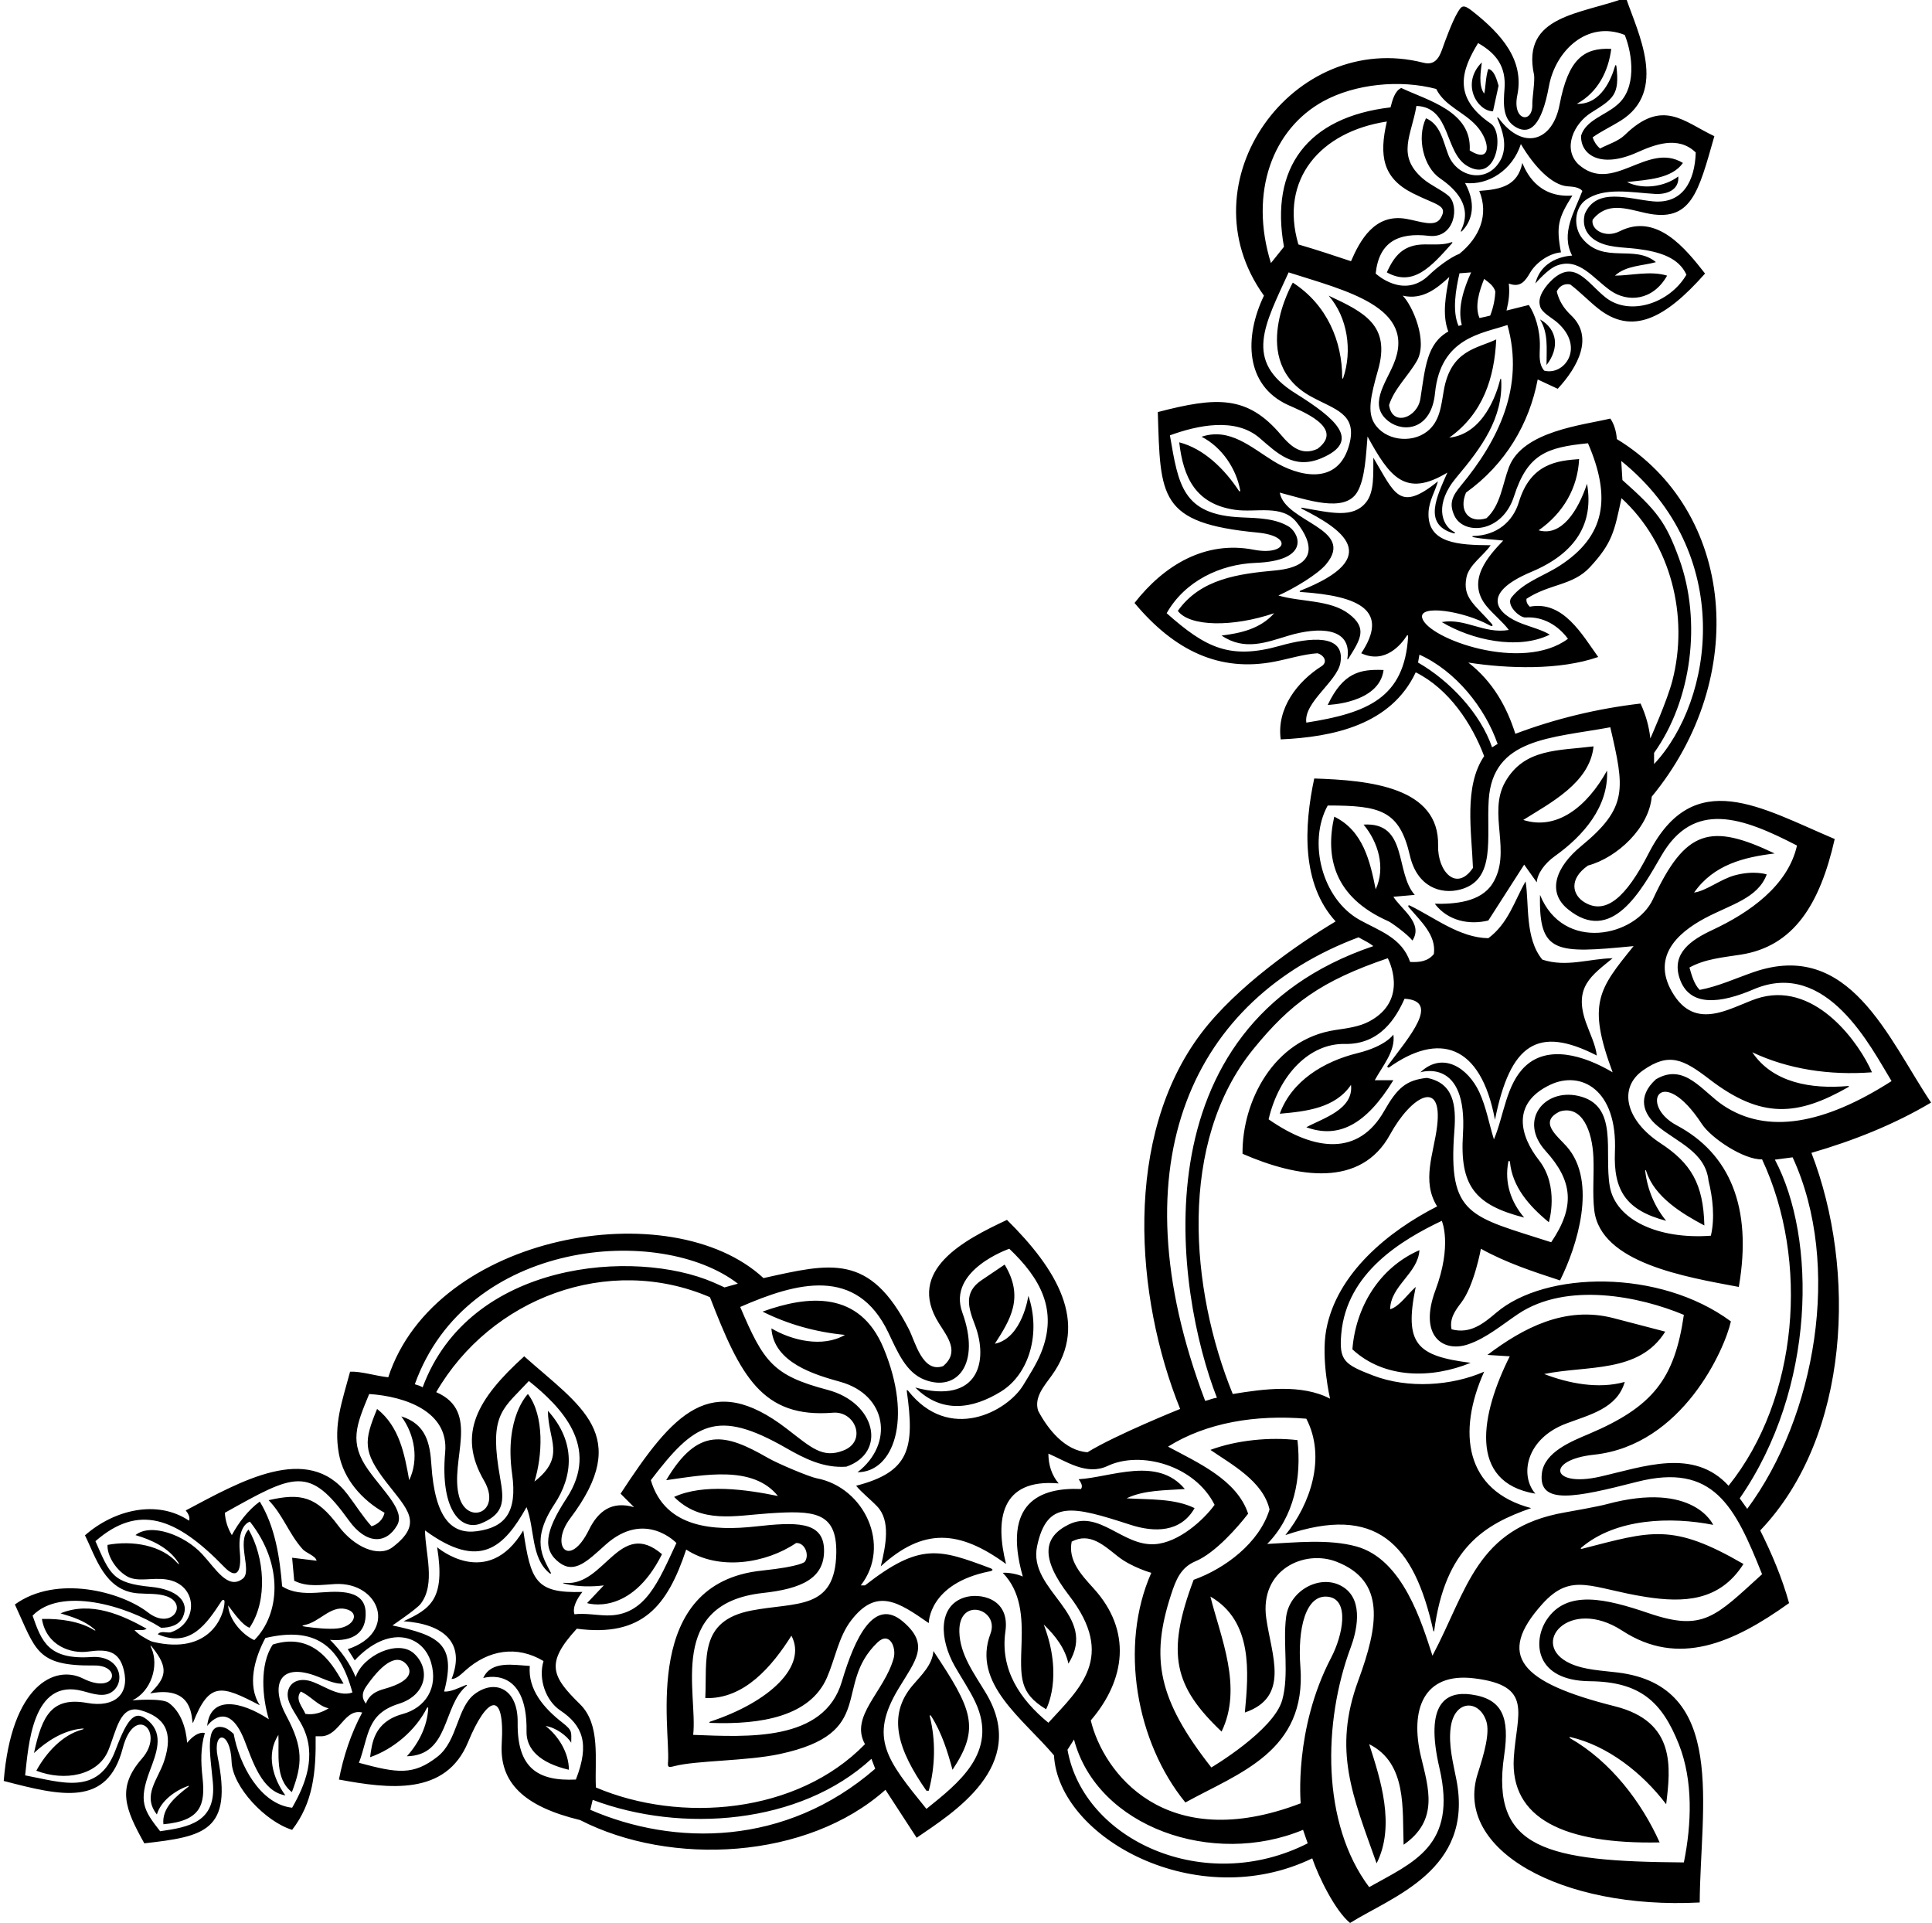 <?xml version="1.0" encoding="UTF-8"?>
<svg xmlns="http://www.w3.org/2000/svg" xmlns:xlink="http://www.w3.org/1999/xlink" width="415pt" height="413pt" viewBox="0 0 415 413" version="1.1">
<g id="surface1">
<path style=" stroke:none;fill-rule:nonzero;fill:rgb(0%,0%,0%);fill-opacity:1;" d="M 389.102 247.602 C 398.102 245 406.898 241.5 414.801 236.801 C 405.57 223.023 397.301 201.637 376.676 208.785 C 372.82 210.121 369.023 211.871 365.102 212.602 C 363.898 211.398 363.398 209.5 362.898 207.801 C 366.23 205.949 370.129 205.621 373.918 205.031 C 385.238 203.27 390.906 194.328 394.102 180.199 C 378.25 173.5 363.805 164.383 354.137 183.273 C 349.254 192.82 344.914 196.492 340.406 193.82 C 337.695 192.215 336.965 188.777 341.102 185.898 C 347.398 184.199 354.199 177.801 354.801 171.102 C 375.887 145.492 372.691 109.777 347.301 94.301 C 347.199 92.699 346.699 91 345.898 89.898 C 340.055 91.309 327.086 92.562 324.129 100.328 C 322.715 104.051 322.332 108.559 319.301 111.301 C 315.547 112.484 313.258 109.746 314.898 105.801 C 323.398 99.699 328.5 91 330.301 81.5 L 334.602 83.5 C 339 78.75 342.367 72.363 337.5 67.75 C 335.871 66.203 334.879 64.602 334.398 62.602 C 334.898 61.5 336 60.801 337.301 61.102 C 339.367 62.664 341.238 64.625 343.258 66.238 C 350.516 72.039 357.574 68.574 366.25 58.75 C 362.086 53.438 355.898 45.629 347.898 49.676 C 344.742 51.27 341.664 49.242 342.102 47.199 C 345.234 43.234 349.352 44.836 353.473 45.75 C 363.328 47.934 364.809 41.297 368.25 29.25 C 361.672 26.152 357.156 21.043 349 29 C 347.613 30.352 345.32 31.031 343.699 31.898 C 342.898 31.199 342.398 30.398 342.102 29.5 C 343.938 28.195 346.074 27.195 348.059 25.965 C 358.367 19.574 351.789 7.012 349.25 -0.5 C 339.605 3.102 326.785 3.211 329.5 16 C 329.762 17.227 329.109 21.121 329.148 22.375 C 329.293 26.66 324.785 26.023 325.918 20.48 C 327.465 12.91 322.566 7.352 316.25 2.375 C 314.32 0.855 313.961 1.23 313.125 2.625 C 311.895 4.68 310.34 8.996 309.75 10.672 C 309.051 12.66 308.031 14.051 305.758 13.473 C 277.867 6.359 253.949 39.105 271.5 63.5 C 267.23 72.383 267.438 82.734 276.637 86.961 C 279.309 88.191 289.066 91.852 283 96.398 C 279.613 97.969 277.289 95.914 275.188 93.43 C 267.93 84.84 261.34 85.211 248.699 88.5 C 249.27 106.754 248.852 112.355 270.148 114.387 C 277.918 115.129 276.262 119.414 269.312 118.066 C 258.867 116.039 250.023 121.402 243.699 129.5 C 252.285 139.773 261.988 144.41 273.82 142.094 C 276.938 141.484 279.969 140.508 283 140.301 C 284.199 140.602 285.301 142 284 143 C 278.602 146.398 274.199 152.199 275.102 158.801 C 286.301 158.301 298.801 155.699 304.102 144.398 C 311.301 148 316.199 155.5 318.801 162.398 C 314.398 168.898 316.102 178.602 316.398 186.398 C 312.875 191.625 308.781 187.184 308.91 181.625 C 309.199 169.059 294.234 167.578 282.301 167.199 C 280.102 177.5 279.5 189.801 286.898 197.898 C 278.898 202.68 265.664 211.828 258.035 221.902 C 241.23 244.098 243.762 278.484 253.5 302.602 C 253.5 302.602 239.75 308.125 233.602 311.898 C 228.801 311.602 225.102 307 223 303 C 222.102 300.148 224.184 297.805 225.91 295.422 C 234.109 284.113 226.844 272.414 216.301 262 C 207.176 266.273 194.48 272.809 201.699 284.23 C 203.633 287.285 206.125 290.398 202.602 293.398 C 198.156 294.988 196.594 288.141 195.242 285.504 C 186.82 269.055 178.461 271.285 164 274.5 C 144.164 256.098 93.504 264.902 83.398 295.801 C 80.602 295.5 77.602 294.5 75.199 294.602 C 73.457 301.141 71.629 305.871 72.801 312.262 C 73.793 317.668 77.758 322.191 82.602 324.902 C 82.301 326.301 81.199 327.402 79.801 327.801 C 77.992 325.809 76.422 323.281 74.652 320.949 C 66.129 309.746 51.535 318.238 39.898 324.402 C 40.398 325 40.898 325.902 40.602 326.598 C 33.75 322 24.5 324.25 18.25 329.75 C 20.562 334.371 22.484 341.664 29.629 342.207 C 31.656 342.363 33.82 342.191 35.652 342.789 C 40.602 344.402 36.902 350.273 31.797 346.316 C 25.988 341.816 12.125 338.152 3.199 344.598 C 7.758 354.434 7.73 357.84 20.25 357.703 C 26.281 357.637 24.914 364.035 17.816 360.492 C 11.738 357.461 2.449 362.02 0.801 382.5 C 13.25 385.75 23.062 388.117 26.367 375.465 C 28.887 365.828 35.609 371.852 30.465 377.73 C 25.02 383.953 26.879 388.52 31 395.898 C 43.945 394.434 50 393.25 46.766 377.387 C 45.605 371.684 49.5 371.539 49.75 378.379 C 49.949 383.785 57.027 391.246 62.75 393 C 67.25 387.199 67.898 380.602 67.801 372.898 L 69.199 372.898 C 73 372.602 74 366.898 77.801 367.801 C 75.398 372.301 73.801 377.102 72.801 382.199 C 83.527 384.188 95.754 385.77 100.547 374.145 C 104.512 364.535 108.484 362.547 107.773 374.5 C 107.281 382.816 112.453 387.969 124.602 390.898 C 144.102 400.898 173.398 399.398 190.199 384.398 L 196.898 394.699 C 204.594 389.41 221.145 379.297 211.801 363.668 C 209.301 359.488 206.184 355.387 206.07 350.469 C 205.891 342.809 214.77 345.543 212.754 350.879 C 208.715 361.586 219.801 369.156 226.398 377 C 227.375 394.75 257.074 411.09 281.875 399.125 C 283.25 403.125 286.801 410.398 290 413 C 299.086 407.309 316.617 401.664 312.844 382.258 C 312.121 378.535 311.102 374.762 311.617 370.98 C 312.438 365 317.711 364.992 319.25 369.625 C 320.086 372.141 318.801 376.633 317.43 380.895 C 312.16 397.281 335.391 410.145 365.102 408.602 C 365.234 388.012 371.105 362.121 347.52 359.211 C 344.023 358.777 340.402 358.668 337.355 357.297 C 328.246 353.203 337.016 342.77 348.469 350.23 C 360.512 358.078 372.254 352.922 384.301 344.301 C 382.801 338.902 380.602 333.699 378.102 328.699 C 397.5 308.398 398.801 272.699 389.102 247.602 Z M 355.301 164.102 L 355.301 161.699 C 363.375 150.41 365.578 133.445 360.688 120 C 357.805 112.074 355.906 109.684 348.5 103.102 L 348.25 99 C 372.758 118.84 368.156 150.367 355.301 164.102 Z M 348.301 107 C 358.977 116.793 362.801 132.422 359.23 146.199 C 358.098 150.562 354.5 158.602 354.5 158.602 C 354.199 155.898 353.5 153.5 352.398 151.102 C 343 152.199 334 154.398 325.5 157.602 C 323.699 151.898 320.699 146.398 315.398 142.301 C 323.801 143.602 335 144 343.301 141.102 C 339.898 136.398 335.801 128.898 328.602 130.301 C 328.102 129.801 327.801 129.301 327.898 128.602 C 332.883 125.34 337.809 125.812 341.512 121.828 C 346.395 116.562 346.773 114.062 348.301 107 Z M 317.5 9.25 C 321.48 11.523 323.535 14.352 323.176 19.066 C 322.93 22.254 322.684 25.754 325.77 27.398 C 328.613 28.914 331.145 27.094 332.719 18.504 C 334.105 10.922 340.926 4.312 349 7.5 C 350.699 11.699 351.648 19.125 347.25 22.625 C 344.852 24.727 340.625 25.824 339.625 29.125 C 339.457 33.156 343.676 36.301 351.625 32.75 C 355.273 31.121 360.418 29.027 364.25 32.75 C 364.059 38.965 361.414 43.812 355.125 43.25 C 349.93 42.785 342.887 40.086 340.398 46 C 339.898 48.199 340.5 50.102 342.5 51.5 C 345.133 53.238 348.488 53.059 351.617 53.445 C 356.703 54.074 360.617 55.406 362.25 59 C 358.629 65.207 349.996 67.973 344.855 63.863 C 340.926 60.719 338.309 55.688 333.5 60 C 332 61.398 330.199 63.699 330.801 65.699 C 331.051 67.109 333.383 68.266 334.5 69.25 C 340.578 74.602 336 80.75 331.699 79.602 C 330.492 78.191 330.727 76.383 330.766 74.496 C 330.852 70.746 329.703 67.453 328.398 65.5 L 323.602 66.699 C 324.125 64.5 324.301 63 324.102 60.898 C 326.645 61.871 327.676 60.27 328.703 58.523 C 329.871 56.539 332.547 54.461 335.301 54.199 C 334.227 48.547 334.727 46.785 337.75 42 C 330.188 42.562 327.727 36.711 327 35 C 326 39.898 322.41 40.688 317.75 41 C 319.852 46.102 317.84 50.977 313.5 54.5 C 311.414 55.316 308.547 57.539 306.992 59.055 C 301.508 64.418 295.5 58.75 295.5 58.75 C 296.227 51.852 300.484 49.891 306.934 50.652 C 312.523 51.312 313.613 44.062 311.062 41.984 C 309.469 40.68 307.285 39.77 305.668 38.387 C 299.852 33.406 303.238 28.996 304.25 22.75 C 311.699 23.027 310.227 32.734 315.176 35.648 C 321.574 39.414 323.188 28.562 320.219 26.539 C 311.891 20.855 313.98 15.012 317.5 9.25 Z M 321.199 62.602 C 321.145 64.086 320.812 66 320.094 67.785 C 319.5 67.938 318.688 68.125 317.801 68.301 C 316.699 65.699 317.801 62.398 318.801 59.898 C 319.801 60.699 320.801 61.301 321.199 62.602 Z M 314 69.801 L 313.301 70 C 311.898 66.801 312.699 62.199 313.5 58.699 L 316 58.5 C 314.5 61.801 313 66.102 314 69.801 Z M 311.102 71.199 C 306.445 73.812 306.145 78.965 305.105 85.633 C 304.465 89.738 299.051 91.719 298.375 87 C 299.492 83.48 302.457 80.789 304.352 77.512 C 306.781 73.297 303.414 65.613 301.301 63.5 C 305.602 64.5 308.699 61.898 311.301 59.5 C 310.602 63.102 309.699 67.602 311.102 71.199 Z M 303.457 41.5 C 308.594 44.094 311.137 44.047 309.453 46.855 C 308.234 48.883 305.164 47.543 302.016 46.996 C 295.25 45.828 292.117 51.676 290.199 56.102 C 286.898 55 282.699 53.602 278.898 52.5 C 274.785 38.477 283.656 28.266 297.898 26.102 C 296.219 33.383 296.957 38.219 303.457 41.5 Z M 284.25 21.75 C 291.078 18.008 300.738 17.039 308.5 19.102 C 310.355 22.809 314.355 23.938 317.16 27.031 C 320.238 30.426 320.398 35.289 315.699 32.301 C 316.199 23.898 306.699 21.602 301 18.898 C 299.602 19.5 299.102 21.5 298.688 23.062 C 280.867 25.145 272.719 36.051 275.801 53 L 273 56.5 C 268.258 41.27 273.398 27.695 284.25 21.75 Z M 279.695 109.301 C 287.836 113.43 297.762 119.59 279.285 126.871 C 279.094 126.949 279.152 127.129 279.375 127.141 C 292.336 127.984 298.398 131.281 292.398 140.301 C 297.594 142.723 301.066 138.27 302.145 136.598 C 302.379 136.23 302.477 136.504 302.465 136.754 C 301.664 149.863 293.789 153.129 280.602 155.199 C 279.98 150.871 287.203 146.398 287.918 142.371 C 289.047 136.035 281.281 136.906 274.98 138.688 C 264.246 141.727 259.02 139.184 250.602 131.699 C 254.527 124.766 262.156 121.18 269.691 120.891 C 281.105 120.449 279.332 114.949 277 113.199 C 274.031 111.32 270.301 111.277 266.621 111.117 C 253.941 110.57 253.133 104.086 251.301 93.5 C 257.156 91.363 265.348 89.57 270.566 94.066 C 274.363 97.336 277.906 100.941 283.883 98.395 C 292.629 94.664 286.742 89.77 278.254 84.469 C 267.078 77.488 271.668 69.789 276.801 58.5 C 288.945 62.41 304.57 65.914 299.324 78.266 C 297.492 82.574 293.867 87.145 298.316 90.52 C 301.516 92.945 307.465 92.348 308.246 84.43 C 309.434 72.449 318.355 71.656 323.801 69.801 C 327.539 83.078 321.84 94.605 313.805 104.305 C 311.965 106.527 311.203 108.105 312.391 110.715 C 314.328 114.977 322.656 114.594 325.223 106.574 C 328.141 97.469 332.301 96.078 341.102 95.199 C 346.172 106.91 344.816 115.164 335.055 121.484 C 331.48 123.801 327.348 124.953 324.676 128.301 C 323.402 129.895 326.402 132.703 327.684 132.617 C 331.535 132.367 334.738 134.387 336.801 137.199 C 327 144.5 306.777 137.195 305.5 132.75 C 304.645 129.77 314.238 131.156 320 134.312 C 320.566 134.621 320.789 134.402 320.438 133.992 C 316.887 129.891 314.098 128.453 315 124 C 315.539 121.328 318.703 119.301 320.199 117.102 C 313.375 117.062 306.52 116.762 306.855 110 C 306.98 107.504 308.309 105.48 308.875 103.375 C 300.504 110.137 299.605 105.973 295 98.301 C 294.953 101.824 295.258 105.688 293.387 107.945 C 290.59 111.328 286.062 110.168 279.691 109.039 C 279.43 108.992 279.426 109.164 279.695 109.301 Z M 304.602 142.301 L 304.898 140.602 C 312.699 144.102 319 152 321.699 159.801 C 321.398 159.898 321 160.25 320.5 160.5 C 318 153.199 311.398 146.199 304.602 142.301 Z M 285.199 173 C 296.453 173 300.605 173.992 302.855 183.77 C 304.402 190.484 309.492 192.172 313.699 191.039 C 321.449 188.961 319.258 179.926 319.781 171.805 C 320.637 158.496 333.133 158.562 345.898 156.199 C 348.93 169.328 349.789 173.383 339.648 181.715 C 334.305 186.105 332.152 191.484 336.793 195.273 C 346.23 202.977 352.559 191.195 356.898 183.727 C 363.809 171.844 374.148 175.453 386 181.602 C 384.051 190.254 375.762 196.027 367.859 199.719 C 363.242 201.875 358.988 204.75 360.789 210.133 C 362.898 216.434 369.695 215.473 376.68 212.48 C 392.391 205.754 401.938 225.062 406.312 232.188 C 391.852 241.453 379.598 243.715 370.16 237.414 C 365.598 234.367 361.859 228.172 355.699 231.801 C 351.602 235.508 352.934 239.234 356.039 241.828 C 360.223 245.32 366.348 247.395 367 253.602 C 367.898 257.199 368.398 261.602 367.5 265.398 C 356.238 266.234 347.023 262.02 345.781 254.758 C 344.512 247.359 347.797 237.371 339.047 235.375 C 331.73 233.703 326.07 240.652 332.027 247.219 C 337.828 253.617 338.406 259.145 333.199 266.801 C 315.812 261.188 310.973 261.242 312.402 242.871 C 312.832 237.316 312.223 232.594 306.5 231.5 C 302.012 231.98 300.133 233.672 297.309 238.637 C 291.891 248.156 282.609 247.434 272.5 240.398 C 274.773 230.738 281.352 224.062 288.875 224.211 C 296.477 224.363 299.914 218.516 301.699 214.5 C 309.52 214.957 302.668 222.727 298.02 228.969 C 297.91 229.109 298.207 229.375 298.359 229.266 C 308.941 221.711 318.047 224.051 321.125 240.5 C 324.391 224.18 330.301 220.188 343 226.699 C 342.73 224.336 341.512 222.004 340.656 219.574 C 337.98 211.973 341.871 209.539 346.398 205.801 C 341.301 205.898 336.5 207.801 331.301 206.102 C 327.5 201.5 328.5 194.102 327.699 189.301 C 325.301 193.5 324 198.301 319.699 201.5 C 313.508 201.406 308.133 197.043 302.797 194.469 C 302.531 194.344 302.391 194.586 302.598 194.828 C 305.164 197.863 308.555 200.824 308 204.898 C 306.699 206.5 304.898 206.699 302.898 206.602 C 301.133 201.426 296.379 199.953 292.133 197.613 C 283.914 193.086 280.898 180.793 285.199 173 Z M 342.457 259.949 C 343.824 271.285 362.109 274.258 373.5 276.398 C 376.496 259.137 371.445 247.711 360.18 241.703 C 351.871 237.273 356.852 228.117 365.562 241.395 C 367.582 244.477 374.633 249.133 378.5 249 C 388.699 270.801 386.301 300.398 371.301 319.098 C 363.797 310.898 353.023 315.027 343.691 317.145 C 333.176 319.531 331.922 313.543 342.391 312.43 C 361.465 310.398 370.52 289.645 371.801 283.801 C 356.48 272.473 331.973 272.938 321.422 281.914 C 318.617 284.301 315.797 286.559 311.801 285.5 C 311.32 283.223 312.566 281.484 313.879 279.766 C 316.672 276.109 318.102 268.199 318.102 268.199 C 323.5 271.199 329.301 273.102 335.102 275 C 338.727 267.746 343.199 253.82 336.547 246.254 C 334.531 243.961 330.352 240.938 335.102 238.699 C 339.809 237.328 342.031 242.824 342.27 248.566 C 342.43 252.336 342.023 256.355 342.457 259.949 Z M 308.699 259.102 C 298.199 264.438 287.09 273.527 284.875 285.629 C 283.73 291.898 285.699 300.398 285.699 300.398 C 279.602 297.199 271.398 298.301 264.801 299.398 C 255.66 276.98 252.914 245.332 269.262 225.27 C 277.203 215.52 283.762 210.68 298.102 205.801 C 298.102 205.801 302.887 214.703 294.121 219.371 C 291.922 220.539 289.352 220.84 286.809 221.223 C 273.504 223.227 266.781 236.629 266.898 247.801 C 278.812 252.992 292.316 255.125 298.586 243.672 C 303.148 235.34 309.934 231.566 308.695 241.875 C 307.988 247.762 305.285 253.621 308.699 259.102 Z M 291.812 201.312 C 293.062 202 294.125 202.5 295 203.199 C 243.773 220.508 252.562 277.594 261.398 300.199 C 260.5 300.301 259.75 300.688 258.875 300.875 C 239.27 249.184 256.75 214.438 291.812 201.312 Z M 158.5 275.699 C 157.375 276 155.625 276.5 155.625 276.5 C 155.625 276.5 154.621 276.016 153.18 275.395 C 136.34 268.148 100.887 270.727 90.789 297.953 C 90.312 297.688 89.812 297.5 89.102 297.301 C 100.297 266.055 141.84 262.848 158.5 275.699 Z M 136.199 323.699 C 131.488 322.324 128.527 324.469 126.52 328.543 C 122.297 337.109 118.043 331.988 122.477 326.109 C 135.98 308.207 124.633 302.035 112.602 291.301 C 102.488 300.461 98.172 308.016 103.965 317.984 C 107.922 324.797 100.336 327.68 98.621 321.422 C 96.492 313.664 103.383 303.176 93.699 299 C 105.398 278.801 130.602 269.199 152.5 278.602 C 159.027 295.48 163.684 304.652 178.945 303.41 C 183.719 303.023 186.262 309.504 181.215 311.508 C 176.688 313.309 174.289 310.922 168.98 306.84 C 152.688 294.316 144.605 303.508 133.301 320.801 Z M 65.602 368.102 C 65 366.602 63.301 365 64.602 363.301 C 66.699 364.199 68.301 366.398 70.602 366.898 C 69.301 367.699 67.602 368.398 65.602 368.102 Z M 66.234 360.941 C 63.352 360.32 61.566 362.055 61.812 364.375 C 62.023 366.355 63.984 368.727 65.012 370.809 C 68.125 377.113 65.555 383.379 62.75 388.25 C 55.863 387.5 51.398 379 50.199 372.398 C 49.582 371.844 48.844 371.207 48.02 370.996 C 43.871 369.938 45.148 376.66 45.719 382.746 C 46.531 391.371 40.555 392.422 34.398 393.301 C 30.812 388.75 29.715 386.891 32.191 380.301 C 33.586 376.598 35.203 372.602 32 369.688 C 29.152 367.098 27.562 368.539 24.805 375.895 C 21.094 385.785 13.168 382.746 5.398 381.301 C 6.113 375.059 6.895 360.25 17.809 363.203 C 20.137 363.832 22.527 364.668 24.305 363.176 C 27.012 360.902 25.691 355.477 19.625 355.887 C 10.414 356.504 8.938 352.566 7 347 C 13 340.75 27.102 344.801 34.602 349.598 C 36.48 349.598 38.449 349.07 39.258 347.344 C 40.875 343.906 37.832 341.332 32.445 340.816 C 24.105 340.016 23.613 338.078 20.5 331 C 29.707 323.004 37.711 325.742 48.188 336.562 C 50.719 339.176 51.949 337.91 51.512 333.262 C 50.961 327.426 53.688 326.812 53.688 326.812 C 61.02 336.098 60.109 346.766 54.625 352.25 C 51.988 351.074 49.188 347.812 49 344.801 C 50.301 346.5 52 349 53.602 349.598 C 57.602 343.699 56.801 334.402 53.398 328.5 C 50.723 331.176 54.246 337.418 52.16 339.047 C 48.957 341.551 46.34 336.918 43.418 333.77 C 39.582 329.629 32.383 327.035 29.102 329.699 C 32.473 330.676 36.238 332.359 38.301 335.594 C 38.562 336.004 38.438 336.078 38.113 335.707 C 34.77 331.871 28.477 330.797 23.102 331.801 C 22.957 333.934 24.715 336.996 27.188 338.5 C 29.5 339.906 32.598 338.738 35.797 339.234 C 42.594 340.289 42.691 348.695 36.602 350.598 C 35.699 350.699 34.5 350.199 33.898 351 C 40.906 354.004 44.414 348.703 47.574 343.883 C 47.816 343.516 48.242 343.449 48.23 344.062 C 48.168 347.105 45 355.5 32.875 352.625 C 32.18 352.461 31.242 351.848 30.727 351.555 C 29.566 350.906 28.898 350.098 28.898 350.098 C 29.801 350 30.801 350.301 31.5 349.801 C 26.301 346.902 19.602 343.801 13 346.5 C 15.613 347.285 18.152 348.066 20.281 349.91 C 20.598 350.184 20.535 350.301 20.176 350.082 C 17.191 348.238 13.016 347.609 9 347.699 C 9.977 353.547 15.332 355.207 18.871 354.719 C 22.836 354.172 25.551 354.395 26.598 358.695 C 27.883 363.953 24.539 366.789 18.75 365.75 C 11.16 364.391 9.055 368.383 7.301 376.5 C 9.996 373.984 13.582 371.629 17.621 371.25 C 18.074 371.207 18.098 371.344 17.66 371.461 C 13.375 372.598 9.887 376.488 7.801 380.301 C 13.949 382.664 21.035 381.297 23.254 375.965 C 25.02 371.723 25.723 366.039 30.188 367.312 C 35.312 368.773 37.359 371.902 35.25 378.25 C 33.941 382.195 30.484 385.625 33.699 389.699 C 34.547 386.777 37.621 384.566 40.398 383.566 C 40.566 383.508 40.629 383.609 40.488 383.719 C 37.859 385.762 34.719 388.285 35.102 391.801 C 43.203 391.086 44.137 387.551 43.5 381.75 C 43.145 378.504 43.055 375.445 44 372.199 C 42.602 371.898 41.199 373.102 40.199 374.301 C 39.957 371.117 38.844 367.602 36.219 365.711 C 34.727 364.637 28.438 365.188 28.438 365.188 C 32.449 363.277 34.215 357.781 32.508 353.934 C 32.223 353.293 32.305 353.289 32.711 353.793 C 36.402 358.379 35.594 360.355 32.25 363.699 C 41.875 361.875 41.023 369.387 41.426 370.086 C 44.98 361.043 47.523 361.934 55.812 366.25 C 53.012 361.949 54.699 356.098 57 351.801 C 67.598 349.32 72.902 353.246 75.699 363.5 C 72.504 364.652 69.059 361.551 66.234 360.941 Z M 65.438 349 C 68.586 348.402 70.957 344.852 74.176 345.559 C 77.484 346.289 76.023 349.375 72.5 349.746 C 70.508 349.957 67.609 349.645 65.738 349.387 C 64.645 349.234 64.871 349.152 65.438 349 Z M 123.699 382.199 C 115.43 382.594 111.062 379.652 111.195 369.938 C 111.289 362.715 106.402 360.57 102.027 363.785 C 98.105 366.672 98.363 373.848 93.977 377.285 C 88.766 381.367 85.34 380.828 77.102 378.602 C 79.258 372.848 78.656 368.121 85.664 365.926 C 91.695 364.039 92.492 358.383 88.934 355.129 C 85.516 352.008 77.938 355.562 76.398 360.199 C 75.199 357.301 73.301 354.598 70.898 352.199 C 75.809 352.609 78.777 350.707 78.535 346.156 C 78.254 340.859 71.461 341.891 67.875 342.082 C 65.27 342.219 62.711 342.074 60.602 340.699 C 60.102 334.5 59.102 327.902 55.801 322.5 C 53.301 324.301 51.199 327.098 49.801 329.699 C 48.898 328.199 48.398 326.598 48.301 324.902 C 63.309 316.512 66.41 314.703 74.938 326.547 C 78.688 331.758 82.953 331.672 85.301 327.594 C 87.074 324.516 82.516 320.477 79.129 315.73 C 74.895 309.797 76.559 306.059 79.301 299.398 C 87.098 299.91 96.402 303.188 95.625 311.871 C 94.465 324.867 99.406 329.07 103.625 327.062 C 109.426 324.578 107.91 320.82 107.051 315.105 C 105.297 303.453 108.344 302.312 113.602 296.602 C 120.562 302.188 128.941 310.727 121.715 321.766 C 116.949 329.039 116.52 332.906 120.191 335.641 C 123.438 338.055 126.188 335.266 130.043 331.797 C 138.527 324.172 145.301 331.402 145.301 331.402 C 141.508 339.422 138.691 347.117 130.316 346.949 C 128.07 346.906 125.758 346.438 123.398 346.699 C 122.898 345.199 124 343.301 125.102 341.902 C 114.984 342.227 114.016 339.473 112.398 328.699 C 104.688 341.625 93.898 332.301 93.898 332.301 C 95.688 343.438 92.5 345.5 86.699 348.199 C 95.246 348.781 100.074 352.789 97 360.602 C 98.027 360.602 98.98 359.652 99.996 358.746 C 104.898 354.363 111.012 353.309 116.75 356.75 C 115.57 360.625 117.262 365.285 120.348 367.352 C 125.09 370.531 126.766 374.398 123.699 382.199 Z M 78.676 362.18 C 81.52 358.082 84.902 354.863 87.246 357.383 C 88.207 358.418 89.254 360.863 82.59 362.719 C 80.922 363.18 79.328 363.879 78.602 365.898 C 77.523 364.527 77.887 363.324 78.676 362.18 Z M 143.5 378.375 C 143.414 379.5 143.438 379.688 144.875 379.312 C 149.57 378.086 160.402 378.242 167.492 376.719 C 188.57 372.191 178.852 362.062 188.465 352.773 C 191.09 350.242 192.602 353.867 191.953 356.172 C 189.926 363.395 182.465 368.594 185.801 374.602 C 171.199 389.602 146.102 391.602 128 383.898 C 127.715 377.883 129.07 370.402 124.57 365.996 C 118.422 359.977 117.137 357.18 123.898 349.801 C 138.031 351.668 143.367 344.902 147.398 332.801 C 154.398 337.402 164.5 335.801 171 331.402 C 172.812 331.25 173.938 333.875 172.898 335.402 C 172.898 335.402 172.301 336.418 163.625 337.324 C 137.746 340.031 144.039 371.324 143.5 378.375 Z M 126.801 388.699 L 127.312 386.562 C 146.414 393.762 171.887 391.852 187.188 377.75 C 187.438 378.438 187.688 379.062 188 379.875 C 168.688 396.625 144.801 396.5 126.801 388.699 Z M 225.199 370 C 219.039 364.961 214.797 358.527 215.965 350.379 C 216.992 343.207 210.395 342.012 207.062 343.125 C 201.477 344.996 201.785 352.039 205.105 357.887 C 206.566 360.457 208.289 362.973 209.504 365.559 C 214.613 376.418 205.609 383.152 199 388.5 C 190.488 377.988 186.59 373.305 193.004 362.668 C 196.691 356.559 199.82 353.242 193.934 348.254 C 187.84 343.09 183.723 351.406 180.824 361.18 C 176.992 374.113 160.594 373.043 148.898 372.602 C 149.922 363.602 143.234 344.395 163.875 342.129 C 172.137 341.223 177.227 339.012 177.004 332.688 C 176.789 326.602 170.746 326.914 162.254 327.848 C 153.52 328.805 142.883 328.332 139.801 317.902 C 149.125 305.66 153.891 302.414 168.848 310.988 C 172.859 313.289 176.945 315.348 181.801 315 C 190.531 311.965 188.16 301.246 177.766 298.504 C 166.035 295.41 164.027 292.52 159 280.699 C 171.152 275.383 184.008 271.906 190.836 286.238 C 192.844 290.453 194.629 294.781 198.586 296.32 C 205.559 299.043 210.73 292.949 206.711 281.891 C 203.402 272.793 216.801 268.199 216.801 268.199 C 223.41 274.488 227.379 281.371 223.586 290.637 C 222.609 293.016 221.16 295.242 219.816 297.465 C 216.379 303.148 203.93 309.941 195.062 298.688 C 194.938 298.531 194.746 298.531 194.77 298.695 C 196.535 311.07 195.375 316.141 183.898 319.098 C 185.055 320.527 186.871 321.926 188.41 323.527 C 191.371 326.613 190.266 331.961 189.199 336.402 C 198.332 328.078 206 328.555 216.102 335.902 C 213.75 326.562 214.812 317.5 227.398 318.598 C 225.898 316.801 225.199 314.598 225.199 312.199 C 229.062 313.844 233.395 316.977 237.922 314.844 C 245.027 311.496 256.652 314.707 260.898 323.199 C 258.594 326.391 253.207 331.344 247.996 331.652 C 241.129 332.055 236.129 324.207 229.582 327.414 C 224.188 330.055 223.344 334.504 229.645 342.672 C 239.809 355.852 231.938 362.625 225.199 370 Z M 229.301 375.801 L 230.699 373.602 C 235.68 392.484 260.586 401.047 279.898 393 L 280.898 395.898 C 258.746 407.148 232.754 395.25 229.301 375.801 Z M 279.398 387.301 C 250.184 398.473 236.984 380.594 234.301 369.5 C 241.777 360.777 243.195 350.23 234.887 341.117 C 232.141 338.105 229.402 335.09 230.199 331.098 C 234.109 329.043 237.078 331.879 240.172 334.316 C 243.078 336.605 247.301 337.801 247.301 337.801 C 240.344 353.504 244.074 374.215 254.625 387.125 C 266.059 380.805 280.738 376.215 279.324 357.941 C 278.707 349.961 280.398 342.316 285.297 342.941 C 290.004 343.539 288.41 351.297 285.934 356.027 C 277.895 371.398 279.398 387.301 279.398 387.301 Z M 378.5 338.098 C 368.41 347.273 365.852 350.461 354.172 346.48 C 344.859 343.309 336.551 341.348 332.223 347.898 C 329.203 352.465 329.629 360.965 341.5 361.082 C 352.238 361.191 356.977 365.406 360.637 374.656 C 363.719 382.453 363.367 391.785 361.699 400 C 332.293 399.797 320.125 397.184 323.098 377.016 C 324.289 368.93 322.805 364.859 315.992 363.926 C 310.66 363.199 305.941 365.715 309.203 379.746 C 313.09 396.469 303.598 399.949 294.102 405.301 C 283.816 391.621 284.156 369.852 290.16 353.762 C 291.238 350.875 293.148 343.906 288.605 340.906 C 283.934 337.816 277.008 341.398 276.258 347.305 C 275.527 353.055 276.941 359.637 275.43 365.105 C 273.617 371.68 260.199 379.602 260.199 379.602 C 248.746 365.012 247.07 356.191 251.551 342.477 C 252.574 339.348 253.605 336.652 256.812 335.312 C 261.043 333.547 265.98 327.871 268.102 325.098 C 265.699 317.801 257.199 314.098 250.898 310.699 C 259.199 305.5 269.801 303.801 280.602 304.699 C 284.898 313 281.5 323 276.102 329.699 C 295.617 323.031 303.734 331.477 307.887 350.273 C 307.926 350.449 308.047 350.422 308.07 350.234 C 310.434 332.461 318.855 327.402 328.898 323.902 C 314.66 320.152 312.973 307.578 318.801 294.602 C 311.883 297.637 302.477 298.324 294.902 295.406 C 288.754 293.039 287.613 292.195 288.105 286.504 C 289.254 273.27 301.199 266.254 309.699 262.199 C 309.699 262.199 312 267.293 308.34 277.098 C 304.672 286.926 309.965 290.586 315.402 288.711 C 319.32 287.359 322.602 284.555 326.066 282.227 C 336.531 275.195 352.258 278.438 361.699 282.398 C 359.695 296.191 355.047 302.152 341.246 307.996 C 337.645 309.52 331.738 311.844 331.195 316.43 C 330.379 323.332 338.418 321.641 351.566 318.273 C 368.121 314.031 372.703 323.605 378.5 338.098 Z M 375.312 324.062 L 373.699 321.801 C 390.105 298.145 390.215 265.922 381.25 249.062 C 382.75 248.875 383.688 248.75 385.062 248.562 C 395.762 271.762 389.938 304.312 375.312 324.062 Z M 321.941 25.418 C 327.172 32.391 333.496 30.41 335 22.5 C 336.879 12.625 340.258 10.207 346.102 10.5 C 345.5 15.199 343.301 19.801 338.699 22.301 C 344.008 22.512 346.207 16.648 346.867 14.328 C 347.031 13.758 347.18 13.988 347.219 14.301 C 347.91 20.371 346.582 21.203 341.793 24.195 C 338.07 26.527 335.609 31.859 339 35.25 C 346.398 41.949 353.801 30.301 361.5 35 C 359.102 38.398 353.898 38.602 349.5 39.102 C 352.898 40.801 357.602 40.102 360.5 37.898 C 360.742 40.828 358.012 41.797 355.504 41.652 C 350.547 41.371 344.57 40.094 340.602 42.965 C 338.152 44.734 337.941 48.805 339.875 51.199 C 344.422 56.828 351.055 52.406 355.699 56.301 C 352.898 57.102 349.301 57 346.898 59.199 C 350.301 59.199 354.5 58.102 358.102 59.199 C 355.027 64.633 349.605 64.996 345.922 62.398 C 342.176 59.762 339.172 55.207 334.371 57.059 C 332.371 57.832 329.801 60.898 329.801 60.898 C 331.219 55.004 337.699 54.898 337.699 54.898 C 335.199 50.102 338.199 45.5 339.898 41 C 339.141 40.172 337.906 40.105 336.691 40.012 C 333.402 39.762 329.594 35.879 326.688 30.938 C 324.902 36.512 319.719 39.859 314.699 39.301 C 317.609 44.648 315.527 48.051 314.188 49.496 C 313.691 50.031 313.754 49.672 313.934 49.277 C 316.246 44.312 312.789 40.68 309.32 38.301 C 305.801 35.883 304.266 29.672 306.301 25.398 C 309.441 26.73 309.977 30.336 311.102 33.258 C 313.035 38.273 319.957 39.676 322.602 33.801 C 323.73 30.934 322.746 28.066 321.684 25.527 C 321.52 25.145 321.691 25.082 321.941 25.418 Z M 318.301 13.398 C 318.102 15.199 317.5 18.301 318.801 20.102 C 319.102 19.199 319.102 16.398 319.699 14.801 C 321 15.102 321.5 17.102 321.898 18.398 L 320.699 23.898 C 317.332 23.898 313.734 17.965 318.301 13.398 Z M 311.922 52.227 C 307.367 57.359 303.535 61.633 297.898 58.5 C 299.555 54.824 301.523 52.508 306.062 52.492 C 308.031 52.484 310.078 52.66 311.781 52.023 C 311.961 51.961 312.047 52.086 311.922 52.227 Z M 274.898 105.801 C 276.035 112.23 291.297 113.473 284.84 121.199 C 283.059 123.328 278.109 126.316 274.602 127.898 C 279.508 129.34 285.703 128.773 289.734 131.836 C 293.812 134.93 292.262 137.285 289.59 141.539 C 289.492 141.691 289.391 141.625 289.422 141.434 C 290.465 134.621 283.156 134.613 276.801 136.516 C 272.094 137.926 267.367 139.871 262.398 136.5 C 266.398 136 270.699 135.102 273.699 131.699 C 264.781 134.73 255.551 134.605 253 131.199 C 257.91 124.289 266.043 123.25 273.945 122.516 C 283.004 121.676 282.152 116.746 278.516 112.172 C 275.391 108.246 269.844 110.145 265.312 109.496 C 256.805 108.277 254.172 102.539 253.301 95 C 258.586 96.348 263.043 100.742 266.133 105.434 C 266.258 105.621 266.438 105.547 266.395 105.32 C 265.598 100.816 262.574 96.086 258.102 93.801 C 264.141 91.77 268.734 96.07 273.57 99.051 C 278.656 102.191 287.484 104.656 289.871 95.312 C 291.523 88.828 286.754 87.98 281.633 85.176 C 267.867 77.641 277.699 60.699 277.699 60.699 C 285.086 65.461 288.316 73.344 288.309 81.125 C 288.309 81.352 288.449 81.398 288.52 81.195 C 290.527 75.301 289.461 68.141 285.398 63.5 C 293.09 67.078 298.73 69.898 296.02 79.426 C 294.367 85.227 293.734 88.457 295.188 90.875 C 297.395 94.547 303.047 95.359 306.512 92.699 C 309.297 90.562 309.559 87.16 310.133 83.855 C 311.645 75.129 317.297 74.875 321.398 72.898 C 321 81.102 318.602 88.801 311.301 94 C 318.734 93.176 321.512 84.43 322.211 81.645 C 322.344 81.113 322.449 81.352 322.465 81.629 C 322.891 89.746 318.273 96.105 312.875 102.5 C 308.062 108.199 309.668 112.727 312.133 114.117 C 312.812 114.5 312.562 114.641 312.105 114.504 C 305.59 112.566 308.688 106.562 310.898 101.5 C 301.812 107 298.465 102.344 293.75 93.75 C 293.43 97.375 293.27 102.863 291.5 105.75 C 288.75 110.23 280.723 107.312 274.898 105.801 Z M 330.801 68.602 C 334.559 70.715 335.027 74.785 332.199 78.398 C 332.199 74.602 332.602 71.602 330.801 68.602 Z M 316.562 115.387 C 316.172 115.305 316.141 115.129 316.5 115.117 C 321.477 114.996 324.965 112.094 326.258 107.836 C 328.777 99.512 334.559 98.941 339.199 98.602 C 338.898 104.801 335.801 110.199 330.5 113.898 C 335.391 115.297 338.945 109.77 340.898 103.898 C 342.371 112.242 338.652 118.738 328.988 122.801 C 317.504 127.625 321.766 132.012 327.012 133.973 C 329.07 134.742 331.309 135.32 332.898 136.301 C 326 139.699 316 137.398 309.699 133.602 C 314.801 132.699 318.699 136.199 324.102 135.301 C 322.852 133.602 320.852 132.023 319.352 130.227 C 314.727 124.676 319.926 119.215 322.898 116.102 C 320.797 115.848 318.625 115.809 316.562 115.387 Z M 297.199 143.898 C 296.262 151.105 285.199 151.398 285.199 151.398 C 288.512 144.445 292.125 143.688 297.199 143.898 Z M 308.199 194.102 C 312.414 194.191 318.055 193.781 320.586 189.785 C 324.867 183.039 319.488 174.73 323.309 167.961 C 327.402 160.707 334.723 161.246 342.301 160.301 C 341.5 168.102 333.102 172.398 327.199 176.102 C 334.406 178.406 340.891 173.293 345.199 165.5 C 345.559 173.234 340.098 179.512 334.047 183.828 C 331.691 185.508 330.215 187.703 330.102 189.5 L 327.398 185.699 L 319.699 197.699 C 315.602 198.699 311 197.801 308.199 194.102 Z M 286.602 175.398 C 292.801 178.398 294.301 185 295.5 191 C 297.699 186.301 296 180.801 292.898 177.102 C 302.5 176.5 299.602 187.398 303.898 192.199 L 299.301 192.602 C 301 195.301 305.801 198.301 303.398 202 C 302.312 200.625 298.875 198.145 298.258 197.871 C 286.512 192.703 284.645 184.062 286.602 175.398 Z M 355.059 193.121 C 362.031 178.07 367.461 176.746 381.199 183.301 C 374.602 184.102 368.102 185.699 363.898 191.699 C 366.52 191.344 369.562 188.828 372.625 188 C 376.797 186.871 379.5 187.801 379.5 187.801 C 377.59 192.957 371.746 194.258 366.203 197.215 C 360.223 200.406 354.445 205.73 359.559 213.688 C 364.863 221.945 372.859 215.574 378.355 214.176 C 390.309 211.129 399.48 224.219 402.102 230.301 C 392.898 231 384 229.602 376.398 226 C 380.809 232.562 389.055 233.945 397.004 233.246 C 397.172 233.23 397.215 233.367 397.07 233.453 C 386.113 239.711 378.355 240.371 367.199 231.797 C 361.559 227.465 358.508 225.973 352.949 229.863 C 347.418 233.738 349.355 240.734 356.641 245.508 C 363.199 249.801 365.891 254.211 366.102 263.199 C 361.398 260.711 355.422 257.117 353.656 251.637 C 353.504 251.172 353.363 251.156 353.418 251.633 C 353.871 255.445 355.41 259.18 357.898 262.199 C 349.324 259.945 346.539 255.707 346.891 247.371 C 347.453 233.867 339.504 229.906 333.02 232.969 C 324.578 236.953 326.496 243.965 330.566 249.172 C 335.02 254.867 332.699 262.5 332.699 262.5 C 328.43 259.008 324.82 254.855 324.336 249.496 C 324.32 249.332 324.035 249.293 324.008 249.438 C 323.094 254.062 324.59 258.203 327.398 261.5 C 316.684 258.762 313.562 254.574 314.246 243.625 C 315.289 226.961 305.102 230.301 305.102 230.301 C 309.934 225.723 315.352 229.398 317.758 234.559 C 319.242 237.754 319.879 241.469 320.898 244.699 C 323.07 239.633 323.496 232.816 327.691 228.941 C 332.508 224.488 340.039 226.539 346.398 230.301 C 340.875 215.438 343.438 212.438 350.898 203.199 C 334.227 204.805 330.508 204.898 330.801 192.199 C 335.832 204.609 351.34 201.152 355.059 193.121 Z M 295.301 232 L 299.301 232 C 293.332 241.727 287.402 244.574 280.602 242.102 C 284.102 240.199 290.801 238.301 290.199 233 C 286.801 238 280.602 238.699 274.898 239.199 C 277.473 232.125 284.375 227.961 291.609 226.184 C 297.703 224.684 299.301 222.199 299.301 222.199 C 299.801 225.699 297 228.898 295.301 232 Z M 315.898 292.699 C 307.602 296.102 297.398 296.199 290.5 289.801 C 291.199 280.801 296.199 272.301 304.898 268.5 C 304.602 273.5 298.699 276.102 298.602 281.199 C 300.602 280.602 302.301 278 304.102 276.398 C 301.559 288.68 304.309 291.219 315.898 292.699 Z M 196.602 298 C 210.301 301.703 212.328 292.25 209.434 284.602 C 208.066 280.996 206.852 277.574 210.918 274.898 C 211.5 274.516 215.801 271.602 215.801 271.602 C 220.062 278.637 217.004 283.465 213.699 288.602 C 219.625 287.375 220.898 278.301 220.898 278.301 C 223.594 286.23 221.16 295.094 214.973 298.891 C 209.02 302.539 202.352 303.75 196.602 298 Z M 184.199 316.199 C 192.07 310.117 190.609 299.594 180.492 296.777 C 174.973 295.242 166.195 292.672 165.699 285.301 C 170.102 287.898 176.699 289.5 181.5 286.699 C 175.199 286.102 169.199 284.398 163.801 281.699 C 173.516 278.184 184.625 277.109 189.789 289.535 C 196.172 304.891 191.875 316.188 184.199 316.199 Z M 329.801 320.801 C 315.18 318.363 318.125 303.625 324.301 291.301 L 319.5 291 C 327.199 285.199 336.199 280.398 346.602 283.102 L 357.699 286 C 352.102 295 340.898 293.199 331.699 295.102 C 336.898 297.102 343.301 298.398 349 296.801 C 347.363 302.527 341.438 303.836 336.355 305.766 C 327.789 309.023 326.383 316.859 329.801 320.801 Z M 100.152 362.145 C 95.062 366.398 96.578 377.008 87.398 377.199 C 90.043 374.277 91.793 370.641 91.984 366.879 C 91.992 366.652 91.801 366.633 91.691 366.844 C 89.273 371.66 84.48 375.676 79.5 377.398 C 79.898 374.523 80.25 369.832 86.457 368.137 C 91.367 366.797 94.191 362.539 92.598 357.07 C 90.832 351.016 83.383 348.902 76.199 356.598 L 74.699 354.199 C 85.645 350.551 81.52 339.703 71.996 340.207 C 69.012 340.367 66.059 340.93 63.199 339.5 L 62.75 334.562 L 68 335.199 C 67.801 334.098 65.699 333.598 64.898 332.598 C 62 329.301 60.801 325.402 57.699 322.199 C 64.629 320.617 67.941 321.344 72.719 327.758 C 76.07 332.258 81.312 334.594 84.34 332.285 C 91.102 327.137 87.453 324.141 82.996 318.363 C 77.891 311.754 78.156 309.504 81 302.602 C 85.801 306.398 86.898 312.301 87.898 317.902 C 90 313.5 89.102 308.102 86.199 304.199 C 91.551 305.852 92.367 310.043 92.66 314.566 C 93.414 326.266 97.125 329.602 102.496 328.855 C 108.496 328.023 111.156 324.812 110.004 316.57 C 108.297 304.387 113.398 299.398 113.398 299.398 C 117 304.102 116.5 312.801 114.801 318.199 C 121.664 312.816 117.699 309.316 117.699 303 C 123.797 309.777 123.062 317.078 119.094 323.062 C 114.02 330.719 116.59 334.434 118.285 337.703 C 118.477 338.07 118.191 338.008 118.008 337.855 C 113.992 334.523 114.914 328.383 113.102 323.699 C 108.273 332.277 103.125 337.375 91.301 328.699 C 91.301 333.387 93.672 340.184 90.344 344.477 C 89.477 345.594 84.301 349.098 84.301 349.098 C 94.25 351.25 98.098 353.047 95.398 363.301 C 96.93 363.383 98.461 362.531 100.051 361.906 C 100.332 361.793 100.387 361.949 100.152 362.145 Z M 374.5 335.902 C 369.375 343.992 361.539 344.223 353.566 342.984 C 341.836 341.16 337.609 337.469 331.277 344.516 C 321.355 355.559 326.457 361.332 346.883 366.465 C 360.051 369.773 358.848 379.66 357.898 387.5 C 352.691 380.652 345.25 374.918 337.371 373.086 C 337.078 373.02 337.031 373.191 337.297 373.344 C 346.004 378.328 352.617 387.062 356.5 395.699 C 336 396.125 324.348 390.57 325.172 377.504 C 325.77 368.008 329.539 362.012 316.621 360.457 C 305.688 359.141 302.828 367.266 305.238 377.316 C 306.848 384.035 309.129 390.93 301.5 396.199 C 301.199 388.602 302.301 378.699 294.102 374.602 C 296.5 382 299.801 392.102 295.699 400.199 C 290.562 385.734 286.242 375.949 291.758 360.941 C 296.098 349.121 297.727 339.547 287.074 335.41 C 280.164 332.727 270.52 337.133 271.996 347.562 C 273.121 355.516 277.172 364.465 267.398 367.801 C 268.199 359.301 269.199 348.199 260 342.902 C 262.199 351.699 267 362.398 262.398 371.898 C 252.258 362.27 250.375 355.266 256.398 339.301 C 263.102 336.902 270.5 331.402 272.699 324.199 C 271.301 318.098 264.5 314.5 260 311.398 C 265.602 309.301 272.801 308.602 278.699 309.301 C 279.602 317.402 278 325.699 272.199 331.598 C 278.207 331.301 285.371 330.492 291.344 332.133 C 301.422 334.895 305.461 348.762 307.699 355.598 C 315.195 341.457 317.113 328.129 336.129 324.828 C 337.422 324.605 343.359 323.539 345.066 323.074 C 363.852 317.988 368 327.5 368 327.5 C 359.055 325.73 347.109 325.992 339.586 332.461 C 339.453 332.574 339.613 332.695 339.816 332.641 C 354.758 328.812 359.168 327.023 374.5 335.902 Z M 212.57 337.484 C 199.449 340.094 199.5 348.598 199.5 348.598 C 193.027 344.105 188.305 340.844 182.797 348.066 C 180.125 351.566 179.379 356.305 177.617 360.336 C 174.016 368.57 163.641 370.457 152.562 370.031 C 152.309 370.023 152.312 369.836 152.562 369.754 C 165.34 365.539 173.453 357.824 170 351.301 C 165.898 357.801 159.898 365 151.5 364.699 C 151.895 356.246 150.062 348.09 161.406 345.898 C 171.012 344.039 179.445 345.953 179.637 333.5 C 179.773 324.566 174.648 324.395 165.188 325.027 C 157.82 325.52 150.621 327.32 144.801 321.5 C 151.102 318.598 160.301 319.902 167.102 321.301 C 161.699 314.598 151.102 316.801 143.102 317.902 C 149.945 306.348 155.797 307.855 164.887 313.086 C 167.219 314.43 173.938 317.219 175.426 317.496 C 185.68 319.438 191.535 331.965 184.898 340.5 L 185.801 340.5 C 197.656 331.23 201.801 332.719 212.676 336.781 C 213.289 337.008 213.473 337.305 212.57 337.484 Z M 229.5 357.301 C 228.801 354.098 226.801 351.402 224.199 348.902 C 228.531 360.27 224.699 367.102 224.699 367.102 C 218.895 363.566 219.188 360.438 219.441 352.688 C 219.617 347.238 219.309 341.84 215.398 337.801 C 216.398 337.699 218.398 338 219.699 338.598 C 215.203 322.68 223.465 319.418 232.199 319.801 C 232.699 319.098 232.102 318.301 231.699 317.699 C 238.602 317.301 248.602 312.699 254.5 319.801 C 250.398 320.098 245.699 320 242 321.801 C 247 322.098 252.301 321.801 256.602 323.902 C 253.617 329.168 247.949 329.148 242.801 327.477 C 230.383 323.449 224.895 322.039 222.773 332.066 C 220.723 341.773 236.125 346.664 229.5 357.301 Z M 121.438 339.961 C 129.863 340.711 133.098 326 142.199 333.801 C 135.426 347.348 126.102 344.301 126.102 344.301 L 129.699 340.5 C 127.18 340.816 124.102 340.82 121.441 340.172 C 120.723 339.996 120.789 339.906 121.438 339.961 Z M 73.801 361.602 C 72.172 361.75 70.285 360.91 68.41 360.156 C 59.797 356.688 58.059 362.102 61.5 368.5 C 65.223 375.422 64.945 378.977 62.699 384.898 C 59 382 60 376.699 59.801 372.602 C 57.102 376.801 58.602 381.898 61.301 385.602 C 56.199 384.75 54.238 378.16 52.5 373.75 C 48.855 364.504 44.5 370.699 44.5 370.699 C 45.188 364.062 51.785 365.344 57.75 369.25 C 56.352 364.652 55.699 357.5 58.602 353.199 C 67.988 350.227 71.945 358.508 73.801 361.602 Z M 200.5 354.598 C 208.863 367.145 210.605 371.09 204.602 380.102 C 203.574 376.277 202.285 372.102 200.008 368.555 C 199.844 368.301 199.652 368.352 199.723 368.633 C 200.996 373.715 200.922 379.293 199.5 384.602 L 199 384.602 C 192.926 375.898 190.438 368.539 196.051 361.953 C 197.969 359.703 200.25 357.602 200.5 354.598 Z M 122.699 374.301 C 121.898 372.898 119.398 371 117.199 370.699 C 119.801 372.699 122.199 376.301 122.199 380.102 C 116.016 378.645 113.031 375.727 113.102 371.875 C 113.352 357.406 103.801 360.398 103.801 360.398 C 105.5 356.598 110.301 357.598 113.801 357.801 C 113.355 362.871 116.867 366.91 120.746 369.926 C 123.059 371.723 122.699 371.977 122.699 374.301 "/>
</g>
</svg>
